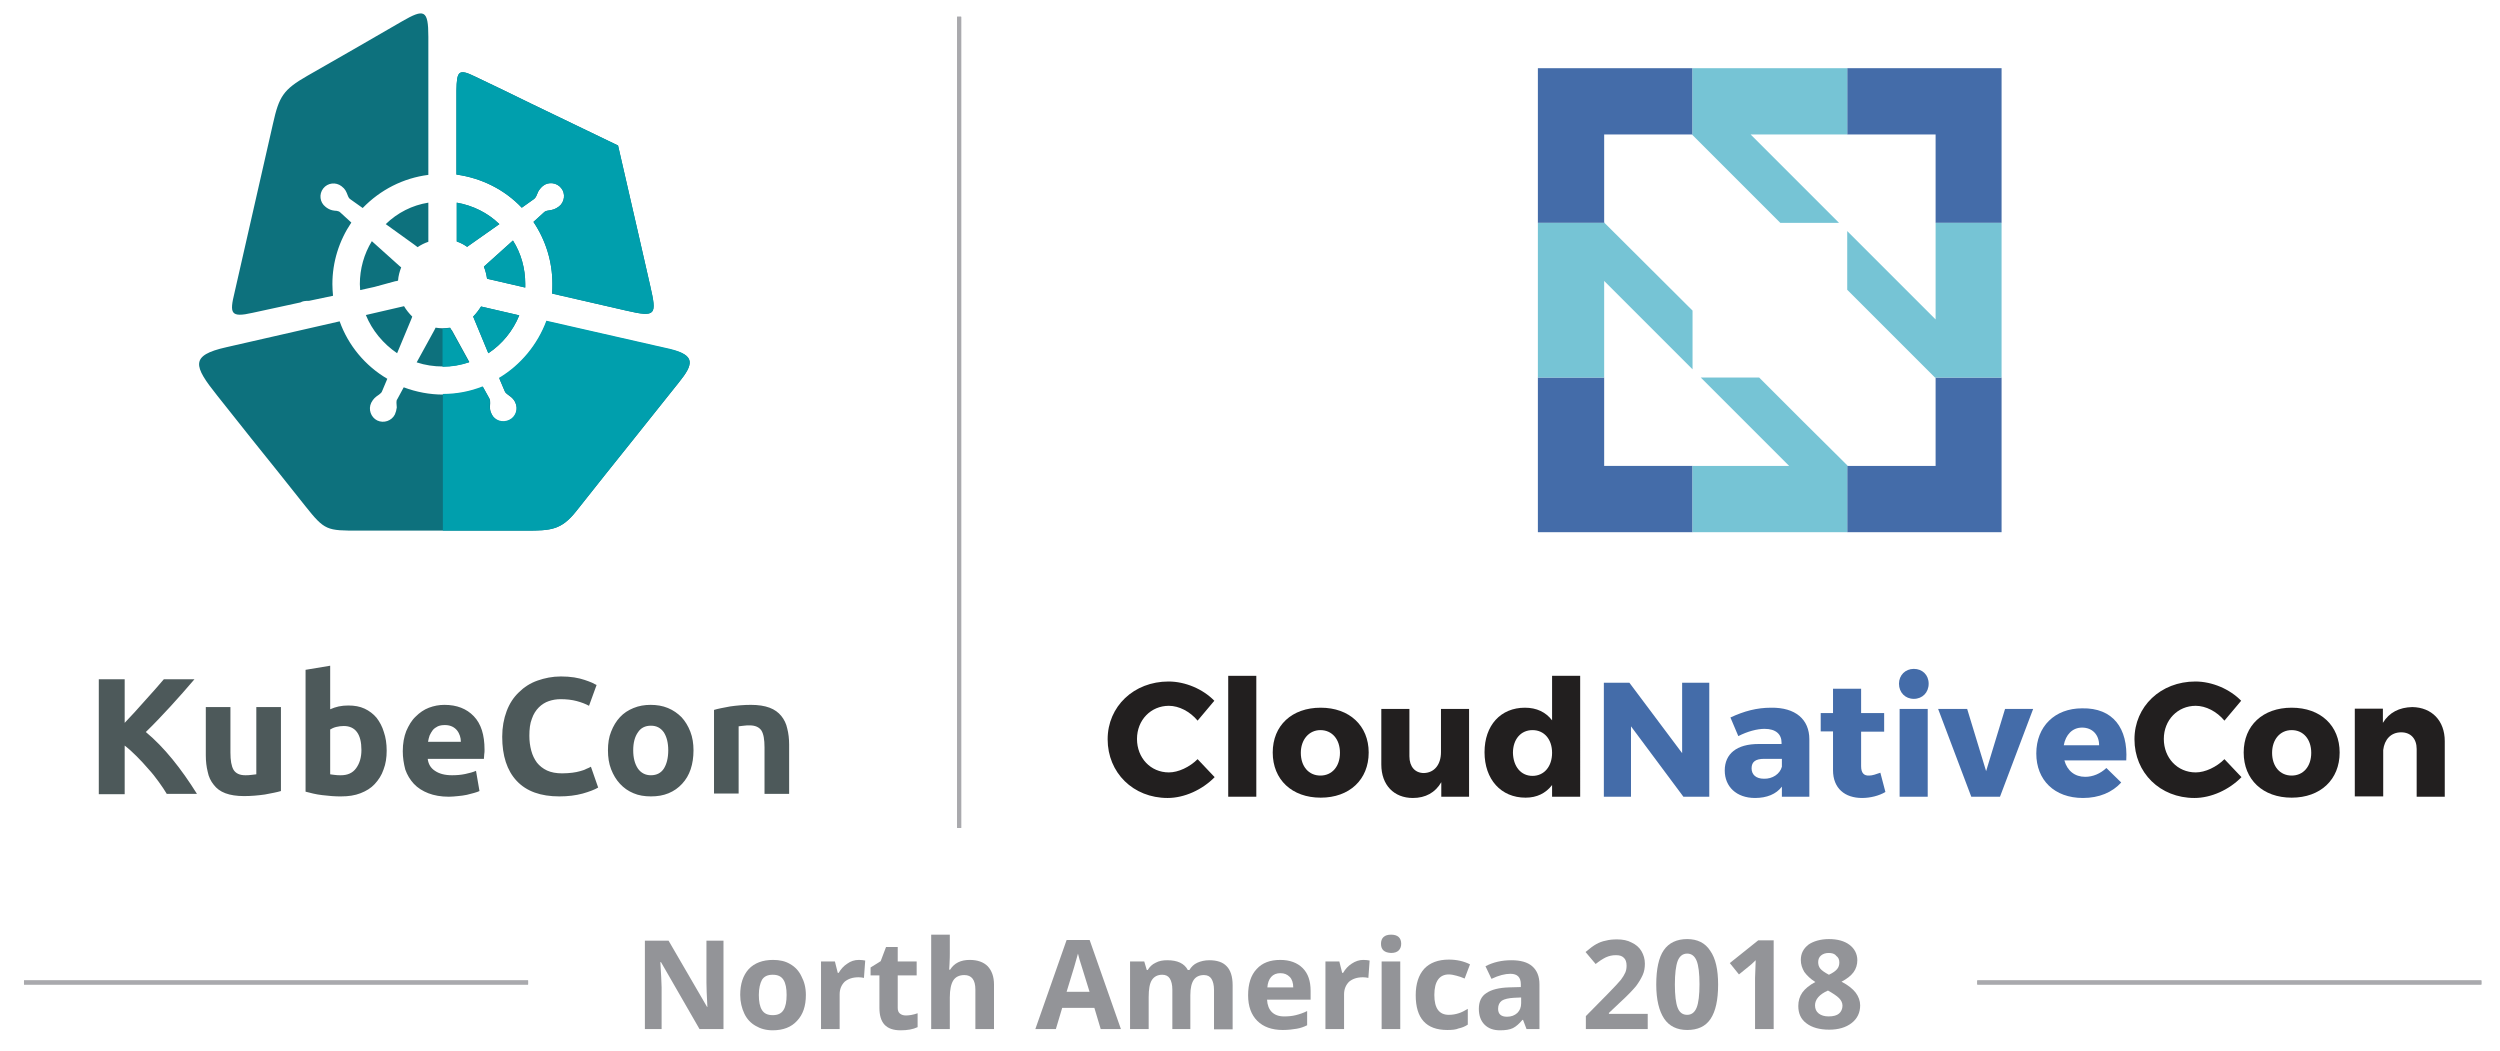 <?xml version="1.0" encoding="utf-8"?>
<!-- Generator: Adobe Illustrator 21.1.0, SVG Export Plug-In . SVG Version: 6.00 Build 0)  -->
<svg version="1.1" id="Layer_1" xmlns="http://www.w3.org/2000/svg" xmlns:xlink="http://www.w3.org/1999/xlink" x="0px" y="0px"
	 viewBox="0 0 792 333" style="enable-background:new 0 0 792 333;" xml:space="preserve">
<style type="text/css">
	.st0{opacity:0.8;}
	.st1{clip-path:url(#SVGID_2_);fill:#939498;}
	.st2{clip-path:url(#SVGID_4_);fill:#939498;}
	.st3{fill:#4D595A;}
	.st4{fill-rule:evenodd;clip-rule:evenodd;fill:#0D717D;}
	.st5{fill-rule:evenodd;clip-rule:evenodd;fill:#009FAD;}
	.st6{fill:#446CA9;}
	.st7{fill:#76C4D5;}
	.st8{fill:#221F1F;}
	.st9{clip-path:url(#SVGID_6_);fill:#939498;}
	.st10{fill:#939498;}
</style>
<g class="st0">
	<g>
		<defs>
			<rect id="SVGID_1_" x="626.4" y="310.6" width="159.7" height="1.3"/>
		</defs>
		<use xlink:href="#SVGID_1_"  style="overflow:visible;fill:#939498;"/>
		<clipPath id="SVGID_2_">
			<use xlink:href="#SVGID_1_"  style="overflow:visible;"/>
		</clipPath>
		<rect x="626.4" y="310.6" class="st1" width="159.7" height="1.3"/>
	</g>
</g>
<g class="st0">
	<g>
		<defs>
			<rect id="SVGID_3_" x="7.6" y="310.6" width="159.7" height="1.3"/>
		</defs>
		<use xlink:href="#SVGID_3_"  style="overflow:visible;fill:#939498;"/>
		<clipPath id="SVGID_4_">
			<use xlink:href="#SVGID_3_"  style="overflow:visible;"/>
		</clipPath>
		<rect x="7.6" y="310.6" class="st2" width="159.7" height="1.3"/>
	</g>
</g>
<path class="st3" d="M226.2,224.9c1.3-0.4,3-0.7,5.1-1.1c2.1-0.3,4.3-0.5,6.6-0.5c2.3,0,4.3,0.3,5.9,0.9c1.6,0.6,2.8,1.5,3.7,2.6
	c0.9,1.1,1.6,2.5,1.9,4c0.4,1.5,0.6,3.3,0.6,5.1v15.6h-7.8v-14.7c0-2.5-0.3-4.3-1-5.4c-0.7-1-1.9-1.6-3.7-1.6c-0.6,0-1.2,0-1.8,0.1
	c-0.6,0.1-1.2,0.1-1.7,0.2v21.3h-7.8V224.9z M211.7,237.7c0-2.4-0.5-4.3-1.4-5.7c-1-1.4-2.3-2.1-4.1-2.1c-1.8,0-3.2,0.7-4.1,2.1
	c-1,1.4-1.5,3.3-1.5,5.7c0,2.4,0.5,4.3,1.5,5.8c1,1.4,2.4,2.1,4.1,2.1c1.8,0,3.2-0.7,4.1-2.1C211.2,242.1,211.7,240.1,211.7,237.7
	 M219.7,237.7c0,2.2-0.3,4.2-0.9,6c-0.6,1.8-1.5,3.3-2.7,4.6c-1.2,1.3-2.6,2.3-4.3,3c-1.7,0.7-3.5,1-5.6,1c-2,0-3.9-0.3-5.5-1
	c-1.7-0.7-3.1-1.7-4.3-3c-1.2-1.3-2.1-2.8-2.8-4.6c-0.7-1.8-1-3.8-1-6c0-2.2,0.3-4.2,1-5.9c0.7-1.8,1.6-3.3,2.8-4.6
	c1.2-1.3,2.6-2.2,4.3-2.9c1.7-0.7,3.5-1,5.4-1c2,0,3.8,0.3,5.5,1c1.7,0.7,3.1,1.7,4.3,2.9c1.2,1.3,2.1,2.8,2.8,4.6
	C219.4,233.6,219.7,235.6,219.7,237.7 M177.2,252.3c-5.9,0-10.4-1.6-13.5-4.9c-3.1-3.3-4.6-8-4.6-14c0-3,0.5-5.7,1.4-8.1
	c0.9-2.4,2.2-4.4,3.9-6c1.6-1.6,3.6-2.9,5.9-3.7c2.3-0.8,4.7-1.3,7.4-1.3c1.5,0,2.9,0.1,4.2,0.3c1.3,0.2,2.4,0.5,3.3,0.8
	c0.9,0.3,1.7,0.6,2.4,0.9c0.6,0.3,1.1,0.6,1.4,0.7l-2.4,6.6c-1.1-0.6-2.4-1.1-3.9-1.5c-1.5-0.4-3.2-0.6-5.1-0.6
	c-1.3,0-2.5,0.2-3.7,0.6c-1.2,0.4-2.3,1.1-3.2,2c-0.9,0.9-1.7,2.1-2.2,3.6c-0.6,1.5-0.8,3.3-0.8,5.4c0,1.7,0.2,3.2,0.6,4.7
	c0.4,1.5,1,2.7,1.8,3.8c0.8,1,1.9,1.9,3.2,2.5c1.3,0.6,2.9,0.9,4.8,0.9c1.2,0,2.3-0.1,3.2-0.2c0.9-0.1,1.8-0.3,2.5-0.5
	c0.7-0.2,1.4-0.4,1.9-0.7c0.6-0.2,1.1-0.5,1.5-0.7l2.3,6.6c-1.2,0.7-2.8,1.3-4.9,1.9C182.4,252,179.9,252.3,177.2,252.3 M146,235
	c0-0.7-0.1-1.3-0.3-1.9c-0.2-0.6-0.5-1.2-0.9-1.7c-0.4-0.5-0.9-0.9-1.5-1.2c-0.6-0.3-1.4-0.5-2.3-0.5c-0.9,0-1.6,0.1-2.3,0.4
	c-0.6,0.3-1.2,0.7-1.6,1.2c-0.4,0.5-0.7,1.1-1,1.7c-0.2,0.6-0.4,1.3-0.5,2H146z M127.6,238c0-2.5,0.4-4.6,1.1-6.4
	c0.8-1.8,1.7-3.4,3-4.6c1.2-1.2,2.6-2.2,4.2-2.8c1.6-0.6,3.2-0.9,4.9-0.9c3.9,0,7,1.2,9.3,3.6c2.3,2.4,3.4,5.9,3.4,10.6
	c0,0.5,0,1-0.1,1.5c0,0.5-0.1,1-0.1,1.4h-17.8c0.2,1.6,0.9,2.9,2.3,3.8c1.3,0.9,3.1,1.4,5.4,1.4c1.4,0,2.8-0.1,4.2-0.4
	c1.4-0.3,2.5-0.6,3.4-1l1.1,6.4c-0.4,0.2-1,0.4-1.7,0.6c-0.7,0.2-1.5,0.4-2.3,0.6c-0.9,0.2-1.8,0.3-2.8,0.4c-1,0.1-2,0.2-2.9,0.2
	c-2.5,0-4.7-0.4-6.5-1.1c-1.8-0.7-3.4-1.7-4.6-3c-1.2-1.3-2.1-2.8-2.7-4.5C127.9,241.9,127.6,240,127.6,238 M122.5,237.8
	c0,2.2-0.3,4.2-1,6c-0.6,1.8-1.6,3.3-2.8,4.6c-1.2,1.3-2.7,2.2-4.5,2.9c-1.8,0.7-3.8,1-6.1,1c-0.9,0-1.9,0-3-0.1c-1-0.1-2-0.2-3-0.3
	c-1-0.1-2-0.3-2.9-0.5c-0.9-0.2-1.7-0.4-2.4-0.6v-38.6l7.8-1.3v13.8c0.9-0.4,1.8-0.7,2.7-0.9c0.9-0.2,2-0.3,3-0.3c2,0,3.7,0.3,5.2,1
	c1.5,0.7,2.8,1.7,3.8,2.9c1,1.3,1.8,2.8,2.3,4.5C122.2,233.6,122.5,235.6,122.5,237.8 M114.5,237.6c0-5-1.9-7.6-5.6-7.6
	c-0.8,0-1.6,0.1-2.4,0.3c-0.8,0.2-1.4,0.5-1.9,0.8v14.2c0.4,0.1,0.9,0.1,1.5,0.2c0.6,0.1,1.2,0.1,1.9,0.1c2.1,0,3.7-0.7,4.8-2.2
	C113.9,241.9,114.5,240,114.5,237.6 M89,250.6c-1.3,0.4-3,0.7-5.1,1.1c-2.1,0.3-4.3,0.5-6.6,0.5c-2.3,0-4.3-0.3-5.9-0.9
	c-1.6-0.6-2.8-1.5-3.7-2.7c-0.9-1.1-1.6-2.5-1.9-4.1c-0.4-1.6-0.6-3.3-0.6-5.2V224H73v14.4c0,2.5,0.3,4.3,1,5.5
	c0.7,1.1,1.9,1.7,3.7,1.7c0.6,0,1.2,0,1.8-0.1c0.6-0.1,1.2-0.1,1.7-0.2V224H89V250.6z M52.9,251.6c-0.7-1.2-1.6-2.5-2.6-3.9
	c-1-1.4-2.1-2.8-3.3-4.1c-1.2-1.4-2.4-2.7-3.7-4c-1.3-1.3-2.5-2.4-3.8-3.4v15.4h-8.2v-36.4h8.2v13.8c2.1-2.2,4.3-4.6,6.4-7
	c2.2-2.4,4.2-4.7,6-6.8h9.7c-2.5,2.9-5,5.8-7.5,8.5c-2.5,2.7-5.1,5.5-7.9,8.2c2.9,2.4,5.7,5.3,8.4,8.6c2.7,3.3,5.3,7,7.8,11H52.9z"
	/>
<path class="st4" d="M118.6,90.9l-4.5,1c0-0.6-0.1-1.3-0.1-1.9c0-4.8,1.3-9.5,3.8-13.6l8.8,7.9c0.2,0.1,0.3,0.3,0.5,0.4
	c-0.5,1.3-0.9,2.7-1,4.2c-0.3,0.1-0.6,0.2-0.9,0.2L118.6,90.9z M135.7,64.2v12.4c-1.2,0.4-2.4,1-3.4,1.7c-0.4-0.3-0.8-0.6-1.2-0.9
	l-8.9-6.4C125.9,67.4,130.6,65,135.7,64.2 M74.3,92.7c4.3-18.9,7.9-34.7,12.2-53.6c1.9-8.5,3.2-10.7,10.9-15.1
	c10.7-6.1,18.5-10.6,29.9-17.2c7.1-4.1,8.4-3.8,8.4,4.9v43.7c-7.9,1-15.2,4.7-20.8,10.5l-3.8-2.7c-0.5-0.3-0.7-0.7-0.9-1.2
	c-0.5-1.3-0.8-2.1-2-3c-1.8-1.4-4.4-1.1-5.8,0.7c-1.4,1.8-1.1,4.4,0.7,5.8c0.6,0.5,1.3,0.9,2.1,1.1c0.5,0.1,1,0.2,1.5,0.2
	c0.5,0.1,0.8,0.2,1.1,0.5l3.5,3.2c-3.9,5.8-6,12.5-6,19.5c0,1.3,0.1,2.5,0.2,3.7l-7.6,1.6c-0.5,0-1,0-1.6,0.1
	c-0.4,0.1-0.8,0.2-1.1,0.4c-5,1.1-10.1,2.2-15.2,3.3C73,100.7,72.7,99.3,74.3,92.7 M144.7,76.5V64.2c5.1,0.9,9.8,3.2,13.5,6.8
	l-9.8,6.9c-0.1,0.1-0.3,0.2-0.4,0.3C147,77.5,145.9,76.9,144.7,76.5 M166.4,91.1l-12.1-2.8c-0.2-1.3-0.5-2.6-1-3.8
	c0.1-0.1,0.2-0.2,0.3-0.3l8.9-8c2.6,4.1,3.9,8.9,3.9,13.7C166.4,90.3,166.4,90.7,166.4,91.1 M150.6,24.3c6.5,3.1,11.3,5.4,17.8,8.6
	c9.1,4.4,18.2,8.8,27.4,13.2c2.3,9.9,4.5,19.7,6.8,29.6c1.3,5.9,2.1,9,3.4,14.9c2.1,9.2,1.9,10-7.6,7.8L174.9,93
	c0.1-1,0.1-2,0.1-3.1c0-7-2.1-13.8-6-19.6l3.3-3c0.4-0.4,0.8-0.5,1.4-0.6c1.4-0.2,2.2-0.4,3.4-1.3c1.8-1.4,2.1-4.1,0.7-5.8
	c-1.4-1.8-4.1-2.1-5.8-0.7c-0.6,0.5-1.1,1.1-1.5,1.8c-0.2,0.5-0.4,0.9-0.6,1.4c-0.2,0.4-0.4,0.7-0.8,1l-3.8,2.7
	c-5.5-5.8-12.8-9.4-20.7-10.5V28.7C144.7,22.4,145.3,21.7,150.6,24.3 M142.6,103.8c-0.8,0.1-1.6,0.2-2.4,0.2c-0.8,0-1.5-0.1-2.2-0.2
	c-0.1,0.3-0.3,0.5-0.4,0.8l-5.6,10.2c2.7,0.9,5.5,1.3,8.3,1.3c2.9,0,5.7-0.5,8.4-1.4l-5.5-10C142.9,104.4,142.7,104.1,142.6,103.8
	 M152.4,97.1l12.1,2.8c-2,4.9-5.4,9.1-9.8,12l-4.8-11.6C150.9,99.3,151.7,98.2,152.4,97.1 M115.9,99.8l12.1-2.8
	c0.7,1.2,1.6,2.3,2.6,3.3c-0.1,0.3-0.2,0.5-0.3,0.8l-4.5,10.8C121.4,108.9,117.9,104.7,115.9,99.8 M215.1,121.1
	c-5.8,7.2-8.4,10.6-14.2,17.8c-6.6,8.2-11.9,14.9-18.4,23.1c-4.7,5.9-8,6.1-15.8,6.1h-26.4h-26.6c-10.2,0-10.8,0-17-7.8
	c-6.1-7.7-10.9-13.7-17.1-21.4c-4.8-6-6-7.6-10.8-13.6c-7.5-9.4-8.7-12.7,2.9-15.3l35.9-8.2c2.7,7.6,8.1,14.1,15.1,18.2l-1.6,3.8
	c-0.2,0.6-0.5,0.8-1,1.2c-1.2,0.8-1.8,1.3-2.5,2.6c-1,2.1-0.1,4.6,1.9,5.6c2.1,1,4.6,0.1,5.6-1.9c0.3-0.7,0.5-1.4,0.6-2.2
	c0-0.5-0.1-1-0.1-1.5c0-0.5,0-0.8,0.3-1.2l2-3.7c4,1.5,8.2,2.3,12.5,2.3c4.3,0,8.6-0.8,12.6-2.4l2,3.6c0.3,0.5,0.3,0.9,0.3,1.5
	c-0.1,1.4-0.2,2.2,0.5,3.6c1,2.1,3.5,2.9,5.6,1.9c2.1-1,2.9-3.5,1.9-5.6c-0.3-0.7-0.8-1.3-1.4-1.8c-0.4-0.3-0.8-0.6-1.2-0.9
	c-0.4-0.3-0.6-0.5-0.8-1l-1.7-4c6.9-4.1,12.2-10.6,15-18.1l39.5,9C220.3,112.6,219.7,115.4,215.1,121.1"/>
<path class="st5" d="M144.7,76.5V64.2c5.1,0.9,9.8,3.2,13.5,6.8l-9.8,6.9c-0.1,0.1-0.3,0.2-0.4,0.3C147,77.5,145.9,76.9,144.7,76.5
	 M166.4,91.1l-12.1-2.8c-0.2-1.3-0.5-2.6-1-3.8c0.1-0.1,0.2-0.2,0.3-0.3l8.9-8c2.6,4.1,3.9,8.9,3.9,13.7
	C166.4,90.3,166.4,90.7,166.4,91.1 M150.6,24.3c6.5,3.1,11.3,5.4,17.8,8.6c9.1,4.4,18.2,8.8,27.4,13.2c2.3,9.9,4.5,19.7,6.8,29.6
	c1.3,5.9,2.1,9,3.4,14.9c2.1,9.2,1.9,10-7.6,7.8L174.9,93c0.1-1,0.1-2,0.1-3.1c0-7-2.1-13.8-6-19.6l3.3-3c0.4-0.4,0.8-0.5,1.4-0.6
	c1.4-0.2,2.2-0.4,3.4-1.3c1.8-1.4,2.1-4.1,0.7-5.8c-1.4-1.8-4.1-2.1-5.8-0.7c-0.6,0.5-1.1,1.1-1.5,1.8c-0.2,0.5-0.4,0.9-0.6,1.4
	c-0.2,0.4-0.4,0.7-0.8,1l-3.8,2.7c-5.5-5.8-12.8-9.4-20.7-10.5V28.7C144.7,22.4,145.3,21.7,150.6,24.3 M152.4,97.1l12.1,2.8
	c-2,4.9-5.4,9.1-9.8,12l-4.8-11.6C150.9,99.3,151.7,98.2,152.4,97.1 M140.2,116.2v-12.1c0.8,0,1.6-0.1,2.4-0.2
	c0.2,0.3,0.3,0.6,0.5,0.9l5.5,10C145.9,115.7,143.1,116.2,140.2,116.2 M215.1,121.1c-5.8,7.2-8.4,10.6-14.2,17.8
	c-6.6,8.2-11.9,14.9-18.4,23.1c-4.7,5.9-8,6.1-15.8,6.1h-26.4v-43.3c4.3,0,8.6-0.8,12.6-2.4l2,3.6c0.3,0.5,0.3,0.9,0.3,1.5
	c-0.1,1.4-0.2,2.2,0.5,3.6c1,2.1,3.5,2.9,5.6,1.9c2.1-1,2.9-3.5,1.9-5.6c-0.3-0.7-0.8-1.3-1.4-1.8c-0.4-0.3-0.8-0.6-1.2-0.9
	c-0.4-0.3-0.6-0.5-0.8-1l-1.7-4c6.9-4.1,12.2-10.6,15-18.1l39.5,9C220.3,112.6,219.7,115.4,215.1,121.1"/>
<polygon class="st6" points="508.2,119.6 487.2,119.6 487.2,168.6 536.2,168.6 536.2,147.6 508.2,147.6 "/>
<polygon class="st6" points="613.2,119.7 613.2,147.6 585.3,147.6 585.2,147.4 585.2,168.6 634.1,168.6 634.1,119.6 613,119.6 "/>
<polygon class="st6" points="487.2,70.6 508.3,70.6 508.2,70.4 508.2,42.6 508.2,42.6 536,42.6 536.2,42.8 536.2,21.6 487.2,21.6 
	"/>
<polygon class="st6" points="585.2,21.6 585.2,42.6 613.2,42.6 613.2,70.6 634.1,70.6 634.1,21.6 "/>
<polygon class="st7" points="582.6,70.6 554.6,42.6 585.2,42.6 585.2,21.6 536.2,21.6 536.2,42.8 564,70.6 "/>
<polygon class="st7" points="557.3,119.6 538.8,119.6 562,142.8 566.8,147.6 557.2,147.6 536.2,147.6 536.2,168.6 585.2,168.6 
	585.2,147.4 571.2,133.5 "/>
<polygon class="st7" points="613.2,70.6 613.2,91.6 613.2,101.2 608.4,96.4 585.2,73.2 585.2,91.8 599.1,105.7 613,119.6 
	634.1,119.6 634.1,70.6 "/>
<polygon class="st7" points="536.2,98.4 508.3,70.6 487.2,70.6 487.2,119.6 508.2,119.6 508.2,89 536.2,117 "/>
<path class="st8" d="M384.7,222l-5.3,6.3c-2.4-2.9-5.9-4.7-9.1-4.7c-5.7,0-10.1,4.5-10.1,10.5c0,6,4.3,10.6,10.1,10.6
	c3,0,6.6-1.7,9.1-4.2l5.4,5.7c-3.9,4-9.6,6.6-14.9,6.6c-10.9,0-19-8-19-18.6c0-10.4,8.3-18.3,19.3-18.3
	C375.5,215.9,381.1,218.3,384.7,222z"/>
<path class="st8" d="M389.1,252.4v-38.3h8.9v38.3H389.1z"/>
<path class="st8" d="M433.6,238.4c0,8.6-6.1,14.3-15.2,14.3c-9.1,0-15.2-5.7-15.2-14.3c0-8.6,6.1-14.2,15.2-14.2
	C427.5,224.2,433.6,229.9,433.6,238.4z M412.1,238.5c0,4.3,2.5,7.2,6.2,7.2c3.7,0,6.2-2.9,6.2-7.2c0-4.3-2.5-7.2-6.2-7.2
	C414.7,231.3,412.1,234.3,412.1,238.5z"/>
<path class="st8" d="M465.5,252.4h-8.9v-4.6c-1.9,3.3-5,5-9,5c-6,0-10-4.1-10-10.6v-17.6h8.9v15c0,3.3,1.8,5.3,4.6,5.3
	c3.4-0.1,5.4-2.8,5.4-6.6v-13.7h8.9V252.4z"/>
<path class="st8" d="M500.6,252.4h-8.9v-3.7c-2,2.6-4.8,4-8.4,4c-7.8,0-13-5.8-13-14.4c0-8.5,5.1-14.1,12.8-14.1
	c3.7,0,6.6,1.4,8.6,4v-14.1h8.9V252.4z M491.7,238.5c0-4.3-2.5-7.2-6.2-7.2c-3.7,0-6.2,2.9-6.2,7.2c0.1,4.3,2.5,7.3,6.2,7.3
	C489.2,245.8,491.7,242.8,491.7,238.5z"/>
<path class="st6" d="M533.3,252.4l-16.6-22.3v22.3h-8.6v-36.1h8.1l16.7,22.3v-22.3h8.6v36.1H533.3z"/>
<path class="st6" d="M573.2,234.2v18.2h-8.7v-3.2c-1.8,2.4-4.8,3.6-8.5,3.6c-5.9,0-9.6-3.6-9.6-8.7c0-5.3,3.8-8.4,10.7-8.4h7.3v-0.4
	c0-2.7-1.8-4.4-5.4-4.4c-2.3,0-5.4,0.8-8.3,2.3l-2.5-5.9c4.3-2,8.3-3.1,12.9-3.1C568.8,224.1,573.2,227.9,573.2,234.2z M564.5,242.9
	v-2.5h-5.6c-2.7,0-4,0.9-4,3c0,2,1.4,3.3,3.9,3.3C561.5,246.8,563.9,245.2,564.5,242.9z"/>
<path class="st6" d="M597.3,250.9c-2,1.2-4.8,1.9-7.4,1.9c-5.4,0-9.2-3-9.2-8.8v-12.3h-3.9v-5.8h3.9v-7.7h8.9v7.7h7.3v5.9h-7.3v10.9
	c0,2.2,0.9,3.1,2.6,3c0.9,0,2.1-0.4,3.5-0.9L597.3,250.9z"/>
<path class="st6" d="M611,216.6c0,2.8-2,4.8-4.7,4.8c-2.7,0-4.7-2-4.7-4.8c0-2.7,2-4.7,4.7-4.7C609,211.9,611,213.8,611,216.6z
	 M601.8,252.4v-27.8h8.9v27.8H601.8z"/>
<path class="st6" d="M624.5,252.4L614,224.6h9.2l6,19.7l6-19.7h8.9l-10.5,27.8H624.5z"/>
<path class="st6" d="M673.6,240.9H654c0.9,3.3,3.3,5.2,6.6,5.2c2.4,0,4.8-1,6.7-2.8l4.7,4.6c-2.8,3.1-7,4.9-12.1,4.9
	c-9.1,0-14.8-5.7-14.8-14.1c0-8.6,5.9-14.3,14.5-14.3C669.4,224.2,674.2,230.7,673.6,240.9z M665,236.1c0-3.4-2.2-5.6-5.4-5.6
	c-3.1,0-5.2,2.3-5.8,5.6H665z"/>
<path class="st8" d="M710,222l-5.3,6.3c-2.4-2.9-5.9-4.7-9.1-4.7c-5.7,0-10.1,4.5-10.1,10.5c0,6,4.3,10.6,10.1,10.6
	c3,0,6.6-1.7,9.1-4.2l5.4,5.7c-3.9,4-9.6,6.6-14.9,6.6c-10.9,0-19-8-19-18.6c0-10.4,8.3-18.3,19.3-18.3
	C700.8,215.9,706.4,218.3,710,222z"/>
<path class="st8" d="M741.2,238.4c0,8.6-6.1,14.3-15.2,14.3c-9.1,0-15.2-5.7-15.2-14.3c0-8.6,6.1-14.2,15.2-14.2
	C735.2,224.2,741.2,229.9,741.2,238.4z M719.8,238.5c0,4.3,2.5,7.2,6.2,7.2c3.7,0,6.2-2.9,6.2-7.2c0-4.3-2.5-7.2-6.2-7.2
	C722.3,231.3,719.8,234.3,719.8,238.5z"/>
<path class="st8" d="M774.5,234.8v17.6h-8.9v-15.1c0-3.3-1.9-5.3-4.9-5.3c-3.3,0-5.3,2.3-5.7,5.6v14.7H746v-27.8h8.9v4.5
	c2-3.3,5.2-4.9,9.3-5C770.4,224.1,774.5,228.3,774.5,234.8z"/>
<g class="st0">
	<g>
		<defs>
			<rect id="SVGID_5_" x="303.2" y="5.3" width="1.3" height="257"/>
		</defs>
		<use xlink:href="#SVGID_5_"  style="overflow:visible;fill:#939498;"/>
		<clipPath id="SVGID_6_">
			<use xlink:href="#SVGID_5_"  style="overflow:visible;"/>
		</clipPath>
		<rect x="303.2" y="5.3" class="st9" width="1.3" height="257"/>
	</g>
</g>
<g>
	<path class="st10" d="M229.2,326h-7.6l-12.2-21.2h-0.2c0.2,3.7,0.4,6.4,0.4,8V326h-5.3v-28h7.5l12.2,21h0.1
		c-0.2-3.6-0.3-6.2-0.3-7.7v-13.3h5.4V326z"/>
	<path class="st10" d="M255.3,315.2c0,3.5-0.9,6.2-2.8,8.2c-1.8,2-4.4,3-7.7,3c-2.1,0-3.9-0.5-5.4-1.4c-1.6-0.9-2.8-2.2-3.6-3.9
		c-0.8-1.7-1.3-3.7-1.3-5.9c0-3.5,0.9-6.2,2.7-8.2c1.8-1.9,4.4-2.9,7.7-2.9c2.1,0,3.9,0.4,5.4,1.3c1.6,0.9,2.8,2.2,3.6,3.9
		C254.8,311,255.3,312.9,255.3,315.2z M240.4,315.2c0,2.1,0.3,3.7,1,4.8c0.7,1.1,1.8,1.6,3.4,1.6c1.6,0,2.7-0.5,3.4-1.6
		c0.7-1.1,1-2.7,1-4.8c0-2.1-0.3-3.7-1-4.8c-0.7-1.1-1.8-1.6-3.4-1.6c-1.6,0-2.7,0.5-3.4,1.6C240.8,311.5,240.4,313.1,240.4,315.2z"
		/>
	<path class="st10" d="M272.1,304.1c0.8,0,1.5,0.1,2,0.2l-0.4,5.5c-0.5-0.1-1-0.2-1.7-0.2c-1.9,0-3.3,0.5-4.4,1.4
		c-1,1-1.6,2.3-1.6,4V326h-5.9v-21.4h4.4l0.9,3.6h0.3c0.7-1.2,1.6-2.2,2.7-2.9C269.5,304.5,270.7,304.1,272.1,304.1z"/>
	<path class="st10" d="M287,321.7c1,0,2.3-0.2,3.7-0.7v4.4c-1.5,0.7-3.2,1-5.4,1c-2.3,0-4-0.6-5.1-1.8c-1.1-1.2-1.6-3-1.6-5.3v-10.3
		h-2.8v-2.5l3.2-2l1.7-4.5h3.7v4.6h6v4.4h-6v10.3c0,0.8,0.2,1.4,0.7,1.8C285.6,321.5,286.2,321.7,287,321.7z"/>
	<path class="st10" d="M314.8,326H309v-12.5c0-3.1-1.2-4.6-3.5-4.6c-1.6,0-2.8,0.6-3.5,1.7c-0.7,1.1-1.1,2.9-1.1,5.4V326H295v-29.9
		h5.9v6.1c0,0.5,0,1.6-0.1,3.3l-0.1,1.7h0.3c1.3-2.1,3.4-3.1,6.2-3.1c2.5,0,4.4,0.7,5.7,2c1.3,1.4,2,3.3,2,5.8V326z"/>
	<path class="st10" d="M348.7,326l-2-6.7h-10.2l-2,6.7H328l9.9-28.2h7.3l9.9,28.2H348.7z M345.2,314.3c-1.9-6-2.9-9.5-3.2-10.3
		c-0.2-0.8-0.4-1.4-0.5-1.9c-0.4,1.6-1.6,5.7-3.6,12.1H345.2z"/>
	<path class="st10" d="M377.3,326h-5.9v-12.5c0-1.5-0.3-2.7-0.8-3.5c-0.5-0.8-1.3-1.2-2.4-1.2c-1.5,0-2.6,0.6-3.3,1.7
		c-0.7,1.1-1,2.9-1,5.4V326h-5.9v-21.4h4.5l0.8,2.7h0.3c0.6-1,1.4-1.8,2.5-2.3c1.1-0.6,2.3-0.8,3.7-0.8c3.2,0,5.4,1,6.5,3.1h0.5
		c0.6-1,1.4-1.8,2.5-2.3c1.1-0.5,2.4-0.8,3.8-0.8c2.4,0,4.3,0.6,5.5,1.9c1.2,1.2,1.9,3.2,1.9,6v14h-5.9v-12.5c0-1.5-0.3-2.7-0.8-3.5
		c-0.5-0.8-1.3-1.2-2.4-1.2c-1.4,0-2.5,0.5-3.2,1.5c-0.7,1-1.1,2.6-1.1,4.9V326z"/>
	<path class="st10" d="M406.4,326.3c-3.5,0-6.2-1-8.1-2.9c-1.9-1.9-2.9-4.6-2.9-8.1c0-3.6,0.9-6.4,2.7-8.3c1.8-2,4.3-2.9,7.5-2.9
		c3,0,5.4,0.9,7.1,2.6c1.7,1.7,2.5,4.1,2.5,7.2v2.8h-13.8c0.1,1.7,0.6,3,1.5,3.9c0.9,0.9,2.2,1.4,3.9,1.4c1.3,0,2.5-0.1,3.7-0.4
		c1.2-0.3,2.4-0.7,3.6-1.3v4.5c-1,0.5-2.1,0.9-3.3,1.1S408.1,326.3,406.4,326.3z M405.6,308.3c-1.2,0-2.2,0.4-2.9,1.2
		c-0.7,0.8-1.1,1.9-1.2,3.3h8.2c0-1.4-0.4-2.6-1.1-3.3C407.8,308.7,406.9,308.3,405.6,308.3z"/>
	<path class="st10" d="M431.9,304.1c0.8,0,1.5,0.1,2,0.2l-0.4,5.5c-0.5-0.1-1-0.2-1.7-0.2c-1.9,0-3.3,0.5-4.4,1.4
		c-1,1-1.6,2.3-1.6,4V326h-5.9v-21.4h4.4l0.9,3.6h0.3c0.7-1.2,1.6-2.2,2.7-2.9C429.4,304.5,430.6,304.1,431.9,304.1z"/>
	<path class="st10" d="M437.5,299c0-1.9,1.1-2.9,3.2-2.9c2.1,0,3.2,1,3.2,2.9c0,0.9-0.3,1.6-0.8,2.1c-0.5,0.5-1.3,0.8-2.4,0.8
		C438.6,301.8,437.5,300.9,437.5,299z M443.6,326h-5.9v-21.4h5.9V326z"/>
	<path class="st10" d="M458.5,326.3c-6.7,0-10-3.7-10-11c0-3.6,0.9-6.4,2.7-8.4c1.8-1.9,4.4-2.9,7.8-2.9c2.5,0,4.7,0.5,6.7,1.5
		l-1.7,4.5c-0.9-0.4-1.8-0.7-2.6-0.9c-0.8-0.2-1.6-0.4-2.4-0.4c-3,0-4.6,2.2-4.6,6.5c0,4.2,1.5,6.3,4.6,6.3c1.1,0,2.2-0.2,3.1-0.5
		c1-0.3,1.9-0.8,2.9-1.4v5c-0.9,0.6-1.9,1-2.9,1.2C461.2,326.2,460,326.3,458.5,326.3z"/>
	<path class="st10" d="M483.6,326l-1.1-2.9h-0.2c-1,1.2-2,2.1-3,2.6c-1,0.5-2.4,0.7-4.1,0.7c-2.1,0-3.7-0.6-4.9-1.8
		c-1.2-1.2-1.8-2.9-1.8-5c0-2.3,0.8-4,2.4-5c1.6-1.1,4-1.7,7.2-1.8l3.7-0.1v-0.9c0-2.2-1.1-3.3-3.3-3.3c-1.7,0-3.7,0.5-6,1.6l-1.9-4
		c2.5-1.3,5.2-1.9,8.2-1.9c2.9,0,5.1,0.6,6.6,1.9c1.5,1.3,2.3,3.2,2.3,5.7V326H483.6z M481.9,316l-2.3,0.1c-1.7,0.1-3,0.4-3.8,0.9
		c-0.8,0.6-1.2,1.4-1.2,2.6c0,1.6,0.9,2.5,2.8,2.5c1.4,0,2.4-0.4,3.3-1.2c0.8-0.8,1.2-1.8,1.2-3.1V316z"/>
	<path class="st10" d="M522,326h-19.6v-4.1l7-7.1c2.1-2.1,3.4-3.6,4.1-4.4c0.6-0.8,1.1-1.6,1.4-2.3c0.3-0.7,0.4-1.4,0.4-2.2
		c0-1.1-0.3-2-0.9-2.5c-0.6-0.6-1.4-0.8-2.5-0.8c-1.1,0-2.1,0.2-3.2,0.7c-1,0.5-2.1,1.2-3.2,2.1l-3.2-3.8c1.4-1.2,2.5-2,3.4-2.5
		c0.9-0.5,1.9-0.9,3-1.1c1.1-0.3,2.3-0.4,3.6-0.4c1.8,0,3.3,0.3,4.6,1c1.3,0.6,2.4,1.5,3.1,2.7c0.7,1.2,1.1,2.5,1.1,4
		c0,1.3-0.2,2.5-0.7,3.6c-0.5,1.1-1.2,2.3-2.1,3.5c-1,1.2-2.6,2.9-5,5.1l-3.6,3.4v0.3H522V326z"/>
	<path class="st10" d="M544.3,311.9c0,4.9-0.8,8.5-2.4,10.9c-1.6,2.4-4.1,3.5-7.4,3.5c-3.2,0-5.7-1.2-7.3-3.6
		c-1.6-2.4-2.5-6-2.5-10.8c0-4.9,0.8-8.6,2.4-10.9c1.6-2.3,4.1-3.5,7.4-3.5c3.2,0,5.7,1.2,7.3,3.7
		C543.5,303.6,544.3,307.2,544.3,311.9z M530.6,311.9c0,3.4,0.3,5.9,0.9,7.4s1.6,2.2,3,2.2c1.4,0,2.4-0.8,3-2.3
		c0.6-1.5,0.9-4,0.9-7.4c0-3.4-0.3-5.9-0.9-7.4c-0.6-1.5-1.6-2.3-3-2.3c-1.4,0-2.4,0.8-3,2.3C530.9,306,530.6,308.5,530.6,311.9z"/>
	<path class="st10" d="M561.9,326H556v-16.2l0.1-2.7l0.1-2.9c-1,1-1.7,1.6-2.1,1.9l-3.2,2.6l-2.9-3.6l9-7.2h4.9V326z"/>
	<path class="st10" d="M579.4,297.5c2.7,0,4.9,0.6,6.5,1.8c1.6,1.2,2.5,2.9,2.5,4.9c0,1.4-0.4,2.7-1.2,3.8c-0.8,1.1-2.1,2.1-3.8,3
		c2.1,1.1,3.6,2.3,4.5,3.5c0.9,1.2,1.4,2.6,1.4,4c0,2.3-0.9,4.2-2.7,5.6c-1.8,1.4-4.2,2.1-7.1,2.1c-3.1,0-5.5-0.7-7.2-2
		c-1.8-1.3-2.6-3.2-2.6-5.5c0-1.6,0.4-3,1.3-4.3c0.9-1.2,2.2-2.3,4.1-3.3c-1.6-1-2.7-2.1-3.5-3.2c-0.7-1.2-1.1-2.4-1.1-3.8
		c0-2,0.8-3.6,2.5-4.9C574.5,298.2,576.7,297.5,579.4,297.5z M575,318.5c0,1.1,0.4,2,1.2,2.6c0.8,0.6,1.8,0.9,3.1,0.9
		c1.5,0,2.6-0.3,3.3-0.9c0.7-0.6,1.1-1.5,1.1-2.5c0-0.9-0.4-1.7-1.1-2.4c-0.7-0.7-1.9-1.5-3.5-2.4C576.4,315,575,316.6,575,318.5z
		 M579.3,301.9c-1,0-1.8,0.3-2.4,0.8c-0.6,0.5-0.9,1.2-0.9,2.1c0,0.8,0.2,1.5,0.7,2.1c0.5,0.6,1.4,1.2,2.7,1.9
		c1.3-0.6,2.1-1.2,2.6-1.8c0.5-0.6,0.7-1.3,0.7-2.1c0-0.9-0.3-1.6-1-2.1C581.2,302.1,580.3,301.9,579.3,301.9z"/>
</g>
</svg>
